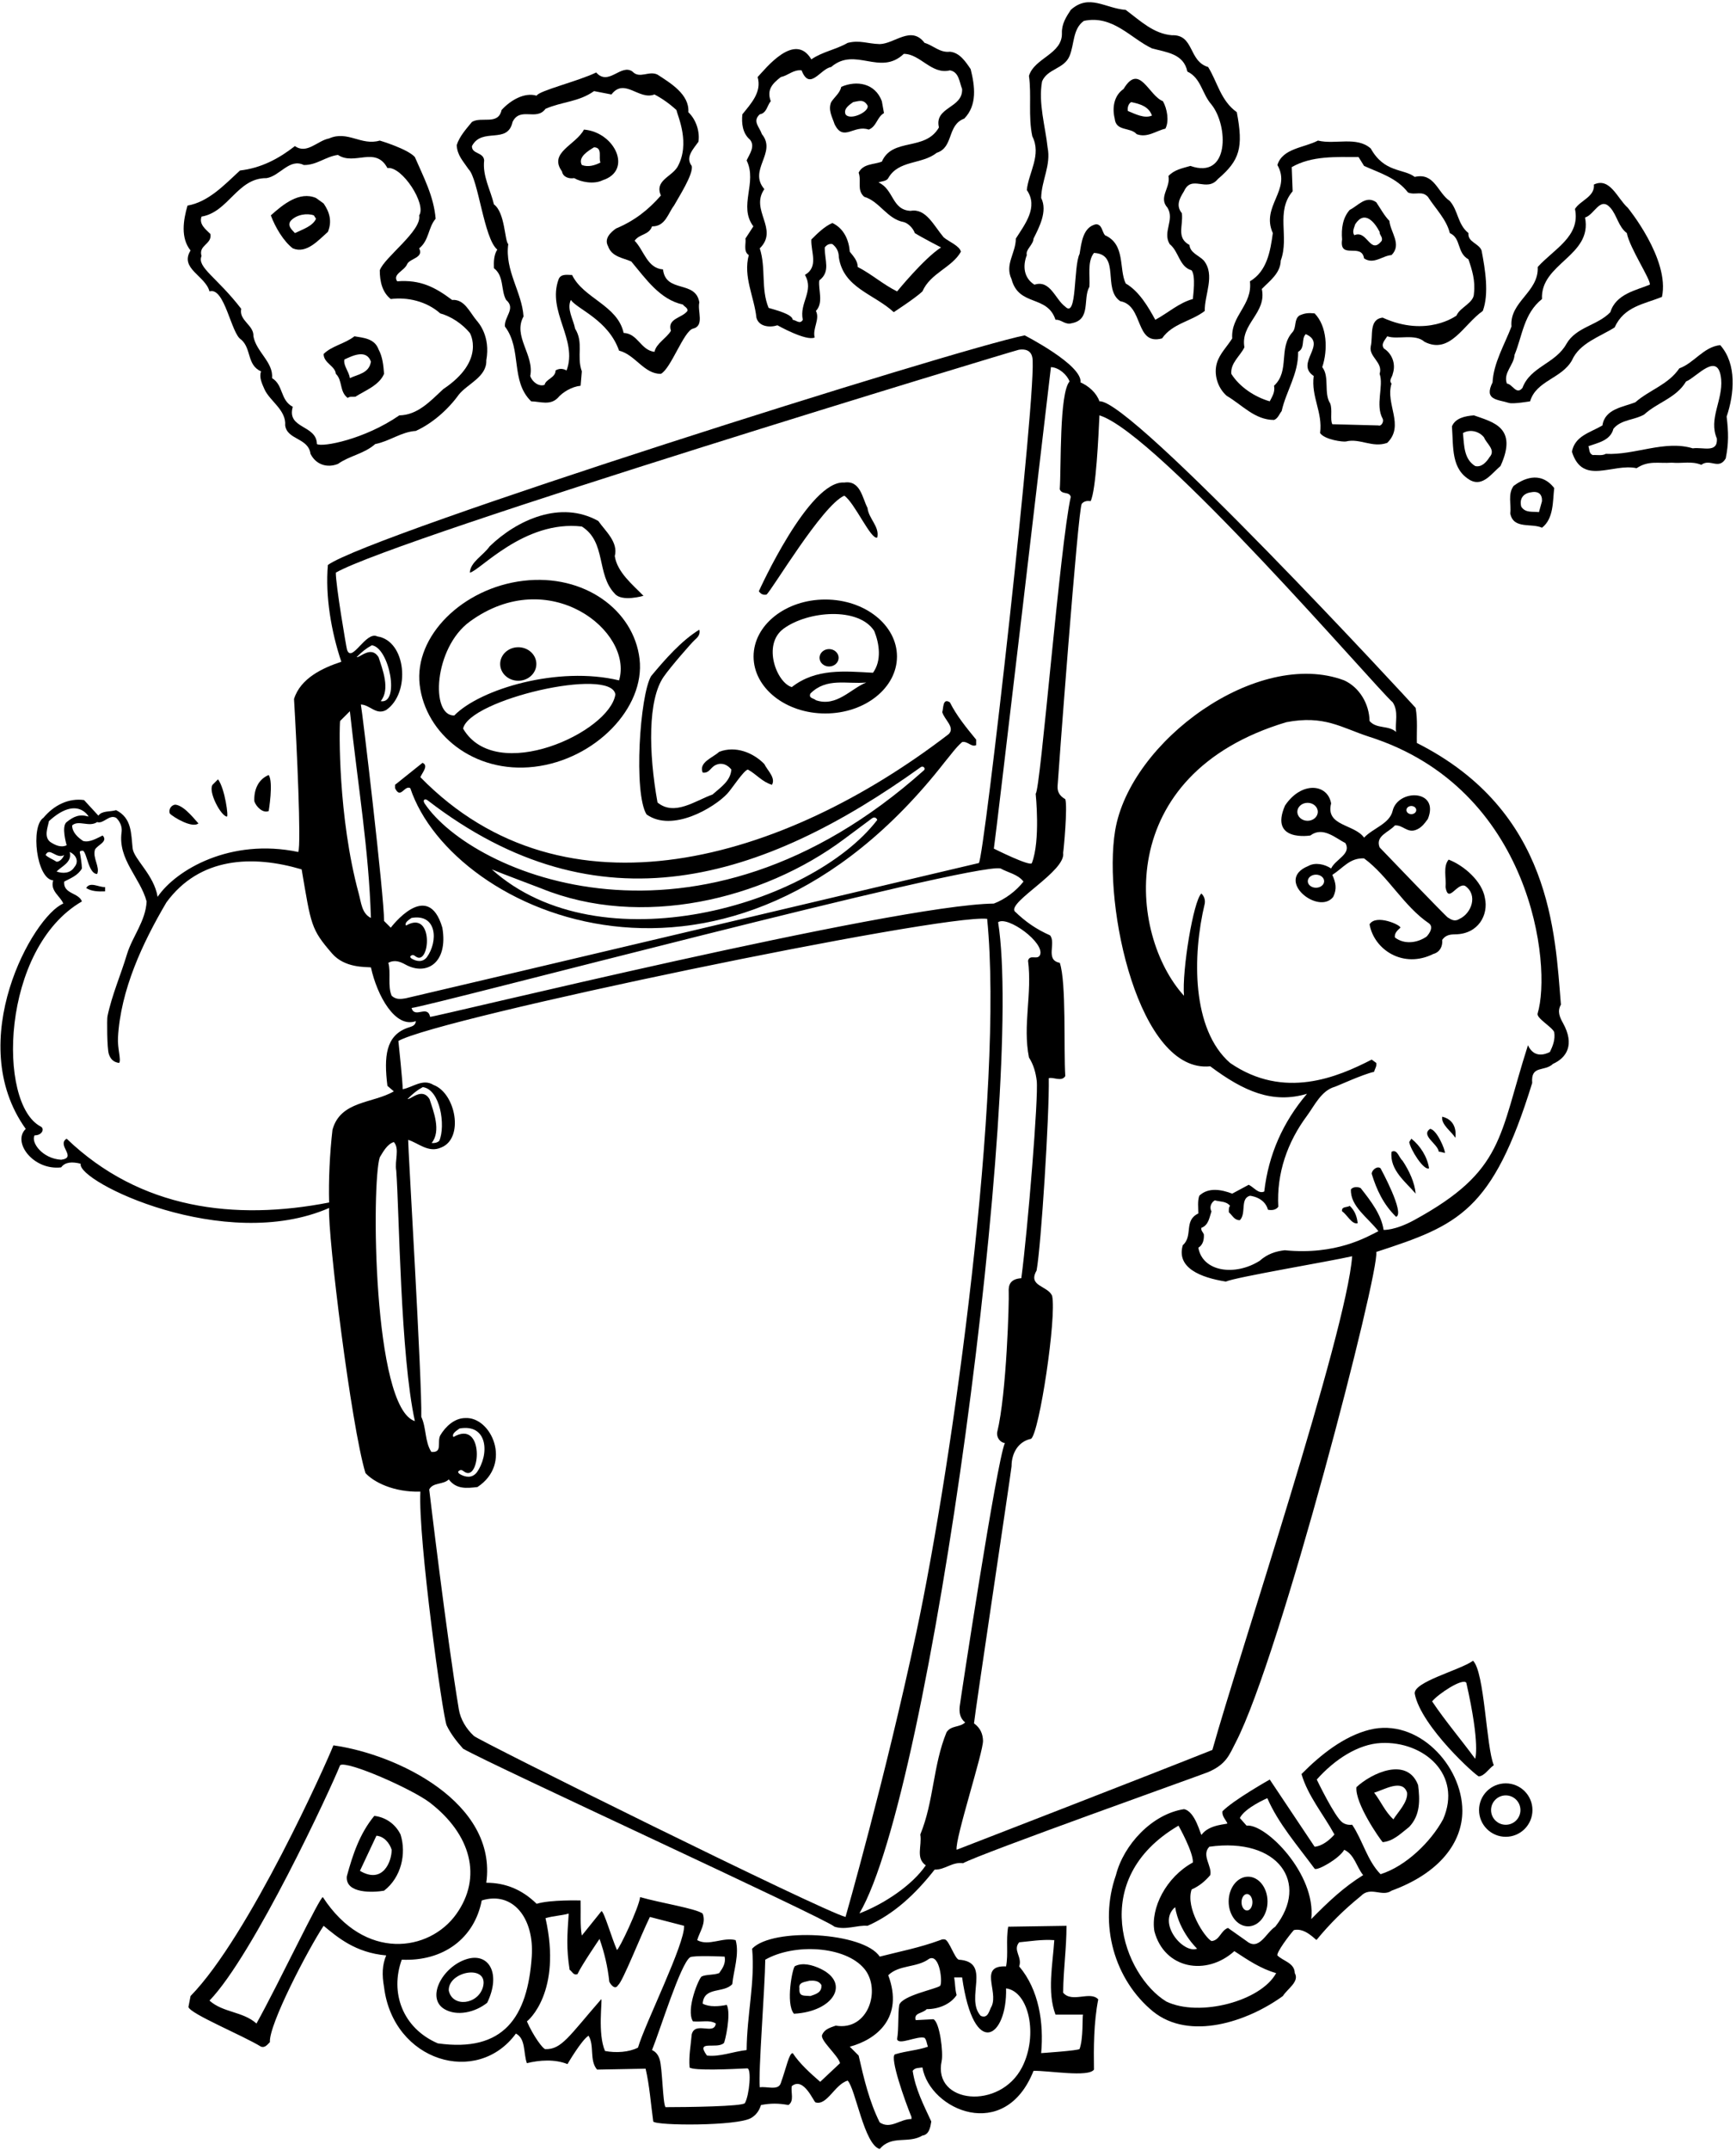 <?xml version="1.0" encoding="UTF-8"?>
<svg xmlns="http://www.w3.org/2000/svg" xmlns:xlink="http://www.w3.org/1999/xlink" width="458pt" height="567pt" viewBox="0 0 458 567" version="1.1">
<g id="surface1">
<path style=" stroke:none;fill-rule:nonzero;fill:rgb(0%,0%,0%);fill-opacity:1;" d="M 278.469 84.34 C 279.996 84.18 280.965 85.789 282.816 85.227 C 287.891 84.258 285.633 78.703 287.406 75.645 C 287.648 72.984 286.762 69.039 288.613 66.703 C 295.699 67.027 290.789 76.207 295.539 79.426 C 301.82 80.555 299.324 91.184 306.57 89.25 C 309.387 85.227 314.219 84.82 317.844 82.004 C 317.762 77.656 320.66 72.582 317.602 68.719 C 316.312 67.348 313.977 66.703 313.816 64.609 C 310.273 62.68 312.207 59.617 311.805 56.238 C 310.191 54.223 311.16 52.371 312.367 50.441 C 314.379 45.93 318.324 50.844 321.305 47.219 C 327.078 42.301 328.09 38.938 326.297 29.586 C 322.031 26.523 321.227 21.695 318.73 17.668 C 313.496 16.137 315.105 9.051 309.145 9.293 C 304.316 8.891 300.773 5.43 296.988 2.609 C 291.594 2.207 287.324 -1.738 282.492 2.609 C 281.285 4.461 280.078 6.312 280.16 8.73 C 280.32 14.285 272.91 15.254 271.465 20.004 C 272.188 25.156 271.223 30.633 272.348 35.945 C 274.844 40.859 271.383 45.449 270.898 50.117 C 274.039 54.629 270.336 59.219 268 62.922 C 268 66.785 265.02 69.684 266.871 73.629 C 268.805 80.957 276.293 77.656 278.469 84.34 Z M 272.672 62.922 C 274.121 60.023 276.453 55.672 274.684 52.211 C 274.766 47.539 277.34 43.598 276.375 38.844 C 275.812 33.449 273.879 27.172 274.926 21.453 C 276.375 18.07 280.723 18.23 282.172 14.77 C 283.461 11.711 282.977 7.602 285.957 5.508 C 293.605 3.898 298.277 10.098 303.914 12.758 C 307.695 13.805 312.285 14.125 313.254 18.875 C 316.879 20.566 317.117 24.754 319.613 27.57 C 324.094 33.141 324.422 47.426 314.059 43.758 C 311.883 44.402 309.871 44.723 308.262 46.414 C 308.906 49.473 305.523 52.051 308.02 54.789 C 309.953 58.008 306.648 61.148 308.582 64.371 C 311.078 66.383 311.078 70.328 314.379 71.297 C 315.508 72.824 314.781 77.816 314.703 78.863 C 311.078 79.828 308.102 82.566 304.797 84.34 C 303.027 81.117 300.609 76.852 296.988 74.758 C 295.137 70.891 296.988 64.449 291.512 62.035 C 290.707 61.066 290.789 59.219 289.176 59.137 C 285.715 59.859 285.312 63.969 284.828 66.945 C 283.137 70.328 284.23 84.109 281.047 80.879 C 278.387 78.945 277.098 73.711 272.91 75.078 C 270.094 73.309 269.773 70.168 270.898 67.27 C 270.496 65.82 272.59 64.609 272.672 62.922 "/>
<path style=" stroke:none;fill-rule:nonzero;fill:rgb(0%,0%,0%);fill-opacity:1;" d="M 196.98 42.309 C 199.879 48.184 194.727 54.305 198.754 59.699 L 196.66 62.922 C 196.902 64.047 196.016 66.301 197.547 67.27 C 196.016 72.984 198.992 78.301 199.559 83.773 C 200.203 86.191 203.102 86.434 205.113 85.789 C 205.113 85.789 212.684 90.055 214.938 89.008 C 214.293 86.676 216.387 84.18 215.258 82.004 C 217.352 79.828 215.824 76.367 216.145 73.953 C 219.203 71.617 217.516 68.637 217.594 65.254 C 218.078 64.609 218.723 64.211 219.605 64.371 C 220.734 65.254 221.301 66.383 221.301 67.832 C 222.508 75.965 230.559 77.496 235.793 82.324 C 235.793 82.324 241.508 78.621 243.359 76.852 C 245.453 72.02 251.172 70.57 253.508 66.383 C 253.184 64.852 250.348 63.738 248.98 62.609 C 246.324 59.469 244.297 54.871 240.23 55.609 C 235.238 55.367 235.871 49.957 231.766 48.105 C 232.652 47.781 233.941 47.781 234.344 46.977 C 237.078 42.145 243.199 43.434 247.145 40.293 C 251.656 38.844 249.805 32.969 254.395 31.277 C 257.855 27.734 257.211 22.742 256.086 18.23 C 254.715 16.219 253.184 13.883 250.609 13.641 C 247.949 13.965 246.18 11.949 243.926 11.309 C 240.383 6.637 236.035 11.547 232.09 11.629 C 228.867 11.547 226.855 10.504 223.633 11.309 C 220.574 13.078 216.949 13.641 214.051 15.656 C 209.676 8.234 201.934 18.16 199.879 20.324 C 201.008 24.27 198.188 27.25 195.855 30.148 C 195.613 32.402 195.855 35.141 197.867 36.832 C 199.316 38.602 197.707 40.695 196.98 42.309 Z M 200.445 30.148 C 202.297 29.828 202.375 27.812 203.344 26.688 C 202.215 23.629 203.824 22.016 206 20.324 C 207.934 19.922 209.301 18.312 211.477 18.555 C 213.648 24.109 216.387 18.152 219.285 17.668 C 225.648 12.191 232.168 20.164 238.449 14.203 C 242.797 14.203 245.777 19.762 250.609 18.555 C 253.023 18.957 253.105 21.695 253.828 23.465 C 254.07 28.617 246.422 28.137 247.711 33.609 C 244.086 39.973 235.469 36.188 232.652 42.629 C 230.559 43.434 227.738 43.113 226.531 45.527 C 227.34 47.863 225.969 50.035 227.98 51.891 C 232.09 53.098 234.02 57.766 238.449 58.57 C 239.656 58.895 240.945 60.262 241.348 61.473 C 243.281 62.68 248.273 65.254 248.273 65.254 C 243.766 68.152 236.68 76.852 236.68 76.852 C 233.055 75.078 229.914 72.262 226.289 70.41 C 226.289 68.797 225.164 67.59 224.195 66.383 C 223.957 63.324 222.668 60.262 219.605 58.812 C 217.516 59.699 215.582 61.633 214.051 63.16 C 213.891 66.465 216.066 70.328 212.359 72.504 C 214.855 76.77 210.832 79.828 211.797 84.34 C 211.074 85.629 210.027 84.422 209.141 84.34 C 209.059 82.809 204.309 81.684 202.777 81.199 C 200.688 76.125 202.137 70.73 200.445 65.496 C 205.598 60.426 197.785 55.434 201.652 49.875 C 197.305 44.805 205.035 40.293 201.008 35.383 C 200.363 33.449 198.43 32 200.445 30.148 "/>
<path style=" stroke:none;fill-rule:nonzero;fill:rgb(0%,0%,0%);fill-opacity:1;" d="M 131.195 65.82 C 130.312 67.188 130.23 68.961 130.312 70.73 C 133.047 72.824 132.082 76.527 133.531 79.105 C 136.188 81.359 132.969 83.535 133.211 86.109 C 137.801 92.148 134.578 100.441 140.133 105.84 C 142.629 105.918 145.125 106.965 147.141 104.953 C 148.426 103.422 150.844 101.973 153.18 101.73 L 153.5 97.945 C 152.051 93.84 154.062 90.461 151.73 86.676 C 151.246 84.18 149.473 81.52 150.602 79.105 C 152.371 81.602 160.48 84.359 163.324 92.473 C 167.59 93.52 169.926 98.672 174.355 98.59 C 177.012 97.223 180.395 87.316 182.809 86.676 C 185.949 85.949 183.938 82.004 184.5 79.75 C 183.535 73.789 175.645 77.414 174.918 71.055 C 170.73 70.73 169.926 66.062 167.43 63.484 C 168.719 61.633 171.215 62.035 172.02 59.699 C 175.562 59.781 176.289 56.156 177.816 54.223 C 178.863 52.293 183.051 45.852 182.488 43.758 C 180.715 41.422 182.973 39.246 184.258 37.395 C 184.66 34.898 183.777 31.68 181.602 29.586 C 181.926 24.914 176.934 21.938 173.469 19.68 C 171.215 18.555 168.719 20.891 166.867 18.875 C 163.809 16.703 160.586 22.82 157.285 19.117 C 152.695 21.371 142.066 23.949 141.582 25.238 C 138.363 24.27 134.66 26.445 132.324 29.02 C 131.438 33.129 127.008 30.633 124.512 32.16 C 123.062 33.934 121.211 35.945 120.488 38.281 C 120.648 41.02 122.18 42.469 123.629 44.645 C 126.203 47.137 127.652 62.922 131.195 65.82 Z M 135.223 32.16 C 137.234 28.055 141.504 32 143.918 28.699 C 148.348 26.766 152.613 26.93 156.723 24.027 L 161.312 24.914 C 164.773 20.406 168.559 26.523 172.664 24.914 C 174.676 25.961 176.609 27.328 178.461 29.02 C 178.785 30.633 182.23 37.859 178.703 44.078 C 177.012 46.734 172.664 47.621 174.355 51.566 C 171.055 55.352 167.352 58.25 162.52 60.262 C 161.148 61.23 159.297 62.922 160.426 64.934 C 161.391 67.754 164.371 67.992 166.547 68.961 C 170.328 73.469 174.113 79.023 180.152 80.312 C 180.555 80.879 181.52 81.199 181.359 82.004 C 179.91 83.938 175.965 83.938 177.012 87.238 C 175.805 89.25 173.148 90.539 172.664 92.793 C 168.961 92.312 168.316 87.961 164.531 87.801 C 162.922 80.473 153.902 78.703 150.922 72.504 C 150.039 72.582 148.023 72.02 147.383 73.629 C 144.242 82.164 152.535 89.574 149.473 97.703 C 148.508 97.141 147.461 97.141 146.574 97.703 C 146.574 99.637 144 99.961 143.676 101.488 C 142.148 102.055 140.375 100.684 139.891 99.156 C 141.02 93.598 135.223 88.688 138.121 83.453 C 137.719 77.094 133.129 71.297 134.094 64.371 C 133.129 63.645 133.289 56.074 130.312 53.902 C 129.426 50.117 127.25 46.414 127.734 42.309 C 127.574 40.055 124.434 40.695 124.512 38.523 C 127.172 33.449 133.934 38.199 135.223 32.16 "/>
<path style=" stroke:none;fill-rule:nonzero;fill:rgb(0%,0%,0%);fill-opacity:1;" d="M 299.887 35.383 C 302.703 36.43 304.961 34.496 307.453 33.934 C 308.504 32 307.938 28.699 306.812 26.688 C 303.027 25.238 300.609 16.461 296.426 23.465 C 293.93 25.156 293.363 28.379 294.09 31.277 C 294.41 34.738 298.195 33.449 299.887 35.383 Z M 298.438 26.93 C 300.852 27.41 303.105 28.137 303.914 30.473 C 301.98 31.355 299.484 30.066 297.551 29.262 C 297.391 28.379 297.715 27.328 298.438 26.93 "/>
<path style=" stroke:none;fill-rule:nonzero;fill:rgb(0%,0%,0%);fill-opacity:1;" d="M 229.188 34.176 C 231.281 33.371 231.363 30.871 233.215 29.828 L 232.652 26.688 C 230.879 21.938 226.051 21.129 221.941 22.902 C 221.621 24.512 220.172 25.559 219.285 26.93 C 218.398 29.02 219.605 30.953 220.172 32.727 C 222.508 37.559 225.242 32.805 229.188 34.176 Z M 225.082 26.93 C 226.531 26.688 227.82 26.043 228.867 27.812 C 229.512 29.426 224.277 31.922 223.07 30.148 C 222.508 28.699 223.957 27.734 225.082 26.93 "/>
<path style=" stroke:none;fill-rule:nonzero;fill:rgb(0%,0%,0%);fill-opacity:1;" d="M 151.488 46.977 C 153.258 48.023 156.723 48.668 158.977 47.539 C 166.992 44.977 162.23 34.859 154.062 34.176 C 151.891 38.281 144.645 40.215 148.266 45.207 C 148.508 46.656 150.039 47.219 151.488 46.977 Z M 156.723 38.844 C 159.055 38.926 157.848 41.504 158.41 42.871 C 156.965 43.598 155.191 44.16 153.5 43.516 C 152.371 41.422 155.273 39.73 156.723 38.844 "/>
<path style=" stroke:none;fill-rule:nonzero;fill:rgb(0%,0%,0%);fill-opacity:1;" d="M 55.266 76.852 C 59.289 75.562 60.98 88.109 63.641 89.574 C 66.379 91.988 65.09 96.258 68.875 97.945 C 68.309 99.477 69.113 101.168 69.758 102.617 C 71.129 105.758 75.555 108.094 75.234 112.199 C 75.797 116.062 81.355 115.422 81.918 119.688 C 83.367 122.586 86.348 123.473 89.164 122.344 C 92.223 120.172 96.09 119.688 98.988 117.109 C 102.773 116.387 105.832 113.891 109.695 113.648 C 113.965 111.715 118.152 108.094 121.051 104.066 C 123.305 101.246 128.461 99.395 128.297 95.047 C 129.48 88.609 126.172 85.027 125.762 84.543 C 123.863 82.281 122.527 78.84 119.277 79.105 C 114.77 75.723 110.906 73.711 104.785 74.191 C 103.496 72.262 106.719 71.453 107.441 69.605 C 108.168 68.152 111.871 67.992 110.582 65.496 C 113.238 63.402 112.918 60.023 114.93 57.688 C 114.449 51.727 111.711 46.656 109.453 41.422 C 107.523 39.246 100.195 37.074 100.195 37.074 C 95.285 38.523 91.742 34.336 86.828 36.512 C 83.77 37.074 80.953 40.777 77.812 38.523 C 73.465 41.906 68.875 44.32 63.316 44.965 C 59.051 48.91 54.945 53.258 49.469 54.223 C 48.34 58.09 47.617 62.762 50.273 66.062 C 47.293 70.812 54.219 72.742 55.266 76.852 Z M 55.508 61.715 C 54.219 60.426 52.449 59.137 53.172 57.121 C 60.34 55.914 62.594 46.898 70.324 46.977 C 73.867 46.414 76.363 41.664 80.145 43.516 C 83.527 43.598 85.945 41.262 89.164 40.859 C 93.512 43.758 99.07 38.441 102.211 44.32 C 106.074 43.758 112.598 53.902 110.582 56.801 C 111.387 60.828 101.324 67.914 100.195 71.297 C 100.195 74.191 100.84 77.094 103.094 78.863 C 107.441 78.301 112.516 79.426 116.141 82.648 C 119.039 83.453 121.938 85.387 123.949 87.801 C 123.949 87.801 128.297 95.047 116.945 102.617 C 113.48 105.84 110.18 109.461 105.348 109.543 C 96.23 115.859 85.059 117.996 83.609 117.109 C 83.527 111.957 75.555 113.164 77.246 107.285 C 73.867 105.516 74.832 101.57 71.773 99.719 C 72.176 95.531 67.586 92.793 66.859 88.688 C 67.023 85.707 62.996 84.578 63.641 81.441 C 57.23 73.109 51.883 70.488 53.172 67.512 C 52.285 64.609 55.988 64.449 55.508 61.715 "/>
<path style=" stroke:none;fill-rule:nonzero;fill:rgb(0%,0%,0%);fill-opacity:1;" d="M 325.09 89.25 C 323.723 91.426 321.789 93.277 321.062 95.691 C 320.18 98.59 321.145 102.215 323.641 104.391 C 327.746 106.805 331.047 110.75 336.121 110.75 C 337.168 110.348 337.488 109.219 338.133 108.414 C 339.344 103.02 342.562 98.672 342.48 92.793 C 344.414 91.746 343.207 89.41 344.496 88.121 C 350.371 90.699 341.516 95.773 346.59 99.156 C 345.863 104.711 349.004 108.656 348.277 114.211 C 349.488 115.984 354.41 116.602 355.121 116.422 C 358.746 115.508 362.09 118.203 365.992 116.789 C 370.664 112.199 365.43 106.562 367.121 101.168 C 366.316 100.281 367.363 99.395 367.441 98.59 C 368.328 96.016 367.281 93.277 365.109 91.906 C 364.223 90.699 365.43 89.652 365.992 88.688 C 368.73 89.652 373.32 87.883 375.816 90.137 C 382.582 93.598 386.125 85.547 391.195 82.004 C 392.887 77.496 391.84 71.055 390.875 66.062 C 390.148 64.129 387.172 63.887 387.414 61.473 C 384.516 59.137 384.754 55.594 382.5 53.016 C 379.199 50.762 378.477 45.449 373.242 46.656 C 370.262 44.402 365.23 45.609 361.645 39.168 C 357.941 35.867 352.227 38.199 347.715 37.074 C 344.012 39.008 338.375 39.086 337.008 43.516 C 340.789 50.117 332.578 54.387 335.801 61.473 C 335.156 66.223 334.27 71.535 329.762 74.191 C 330.484 80.473 324.688 83.211 325.09 89.25 Z M 332.898 76.207 C 334.914 74.113 337.812 72.102 337.891 68.719 C 340.227 62.438 336.441 55.836 341.031 50.441 L 340.789 44.078 C 346.105 41.02 352.547 41.422 358.426 41.422 L 359.875 43.758 C 363.98 45.609 368.488 46.898 371.469 50.762 C 373.402 51.566 375.094 50.199 376.703 51.891 C 378.715 55.027 381.613 57.848 382.5 61.473 C 385.562 62.84 384.273 66.625 387.414 68.395 C 388.379 71.215 389.266 74.031 388.863 77.414 C 388.863 79.91 385.156 81.035 384.273 83.211 C 384.273 83.211 376.48 89.109 364.785 83.773 C 361.082 84.18 362.289 88.605 361.645 91.344 C 361.082 94.16 364.945 95.531 363.98 98.59 C 365.109 101.812 362.773 106.805 364.785 110.43 C 365.188 111.312 364.305 112.52 363.66 112.199 L 351.5 111.879 C 350.855 110.59 351.582 108.094 350.938 106.402 C 349.164 103.664 350.855 99.395 348.844 96.82 C 350.371 92.23 350.133 86.031 346.828 82.648 C 345.141 82.488 344.254 82.566 342.805 83.211 C 341.355 84.258 342.078 86.27 341.031 87.559 C 337.168 91.746 340.391 97.785 336.121 101.73 C 336.441 103.422 335.637 104.551 334.992 105.84 C 331.047 104.711 327.023 102.055 324.848 98.59 C 324.605 95.691 327.184 93.922 328.309 91.586 C 327.184 85.387 334.27 82.566 332.898 76.207 "/>
<path style=" stroke:none;fill-rule:nonzero;fill:rgb(0%,0%,0%);fill-opacity:1;" d="M 398.09 106.262 C 399.188 106.609 403.68 105.84 403.68 105.84 C 405.289 100.363 411.973 99.879 414.711 95.047 C 416.723 90.461 422.035 88.848 425.98 86.352 C 428.477 80.797 433.711 80.23 438.465 78.301 C 440.605 68.398 429.445 54.789 429.445 54.789 C 426.707 52.371 424.773 46.656 420.508 48.668 C 420.828 51.891 416.883 52.855 415.516 55.109 C 417.043 62.355 409.879 65.738 405.691 70.41 C 406.012 77.094 398.203 79.508 398.766 86.109 C 396.914 90.941 394.016 95.773 393.773 100.848 C 391.418 105.559 395.094 105.316 398.09 106.262 Z M 399.57 93.598 C 401.664 88.527 401.988 82.73 406.816 78.863 C 406.336 69.441 420.184 67.512 418.172 57.363 C 420.668 56.641 422.117 51.727 424.855 54.789 C 426.625 56.801 426.949 59.781 429.203 61.473 C 429.926 65.418 435.727 74.031 435.242 75.078 C 431.777 76.527 426.305 77.496 424.855 82.324 C 421.473 85.867 415.836 86.191 413.258 90.699 C 410.359 95.934 403.758 96.66 401.664 102.297 C 400.055 104.309 399.008 101.246 397.559 101.168 C 396.512 98.27 399.41 96.336 399.57 93.598 "/>
<path style=" stroke:none;fill-rule:nonzero;fill:rgb(0%,0%,0%);fill-opacity:1;" d="M 77.246 65.496 C 80.871 67.027 84.012 63.324 86.508 61.148 C 87.637 58.41 86.988 55.996 85.379 53.66 L 83.367 52.211 C 79.02 50.359 74.672 53.902 71.449 56.801 C 72.656 60.023 74.832 63.645 77.246 65.496 Z M 76.684 58.25 C 78.215 56.559 81.031 56.156 82.805 56.801 L 83.367 57.688 C 82.562 59.617 79.824 60.504 77.812 61.473 C 77.008 60.586 75.719 59.539 76.684 58.25 "/>
<path style=" stroke:none;fill-rule:nonzero;fill:rgb(0%,0%,0%);fill-opacity:1;" d="M 359.875 68.152 C 362.449 69.844 364.703 67.43 367.121 67.27 C 369.938 64.449 366.801 61.23 366.559 58.25 C 365.27 56.961 364.223 55.027 363.094 53.34 C 360.355 51.406 358.266 54.305 356.09 55.352 C 354.238 57.445 353.836 60.262 354.078 63.16 C 353.273 68.637 359.23 63.887 359.875 68.152 Z M 357.539 59.137 C 360.035 55.27 362.691 58.652 363.98 61.148 C 363.898 62.035 364.867 62.438 364.547 63.484 C 361.484 67.43 360.762 60.504 357.297 62.035 C 356.652 61.066 357.297 60.023 357.539 59.137 "/>
<path style=" stroke:none;fill-rule:nonzero;fill:rgb(0%,0%,0%);fill-opacity:1;" d="M 411.809 264.945 C 410.242 246.145 409.406 213.883 373.805 195.941 C 373.723 192.879 374.047 189.98 373.48 186.68 C 372.598 185.633 298.168 104.938 290.062 105.84 C 289.258 103.582 287.246 101.812 285.07 100.848 C 285.633 96.258 270.336 88.445 270.336 88.445 C 251.895 92.148 97.699 140.863 86.508 148.996 C 85.781 157.211 87.395 166.633 90.051 174.523 C 85.137 176.133 79.262 178.871 77.57 184.344 C 78.293 196.422 79.504 222.672 78.695 224.688 C 60.809 220.938 46.426 229.391 41.578 236.523 C 40.656 230.715 35.293 226.586 34.984 223.688 C 34.566 219.781 34.789 215.734 30.625 213.656 C 29.098 214.137 26.922 213.734 25.957 215.105 L 22.172 210.996 C 18.145 210.434 14.281 212.285 11.461 215.668 C 8 217.922 9.609 231.852 14.039 232.176 C 13.152 234.992 15.973 236.363 16.695 238.293 C 8.73 241.609 -9.77 274.609 6.793 297.719 C 3.141 301.172 8.773 308.73 16.133 307.863 C 17.148 306.461 18.996 306.312 21.285 306.906 C 20.23 311.609 59.23 330.609 86.828 318.574 C 86.426 325.738 92.629 375.902 96.41 388.465 C 98.504 390.801 103.793 393.586 110.906 393.379 C 110.262 405.535 116.809 452.902 117.852 455.055 C 118.918 457.262 120.465 459.258 122.18 461.176 C 129.906 465.605 217.352 505.703 220.172 508.117 C 223.152 509.086 226.211 507.637 228.867 507.879 C 235.871 504.816 241.59 499.422 246.582 493.062 C 249.32 493.141 251.172 490.969 254.07 491.371 C 258.742 488.793 317.121 468.035 318.727 467.348 C 323.547 465.281 324.301 462.836 326.059 459.426 C 337.781 436.73 364.02 335.324 363.094 330.168 C 384.699 323.133 393.777 319.52 404.23 285.609 C 403.828 280.777 407.461 282.742 409.719 280.566 C 413.324 278.945 415.512 275.516 412.359 269.809 C 411.504 268.262 410.781 266.723 411.809 264.945 Z M 282.172 100.605 C 279.434 103.746 279.996 123.23 279.594 129.027 C 280.16 130.559 282.094 129.512 282.492 131.039 C 279.676 143.441 274.477 208.719 273.234 209.309 C 273.234 209.309 274.547 221.676 272.23 227.609 C 271.828 228.633 262.203 223.801 262.203 223.801 C 262.523 222.352 277.262 96.82 277.262 96.82 C 279.355 96.898 281.527 98.832 282.172 100.605 Z M 270.016 232.496 C 268.16 234.91 265.184 237.168 262.203 238.293 C 235.711 238.617 114.527 268.328 113.48 268.168 C 112.758 264.867 109.453 268.73 108.57 265.832 C 113.48 265.348 256.598 227.359 263.977 229.035 C 265.988 230.16 268.562 230.562 270.016 232.496 Z M 88.602 151.012 C 105.012 141.656 267.664 92.422 268.797 92.238 C 270.355 91.984 271.977 92.328 272.348 94.242 C 273.879 100.605 259.543 227.285 258.23 227.609 C 260.363 227.078 107.855 263.145 106.969 263.289 C 105.695 263.496 104.473 263.656 103.336 262.609 C 102.211 260.113 103.176 256.332 102.449 253.914 C 104.141 253.035 105.574 253.609 106.992 254.387 C 112.484 257.414 118.289 253.992 116.703 244.656 C 112.887 231.574 103.094 244.656 103.094 244.656 L 101.324 242.883 C 101.383 236.543 95.527 187.082 95.203 185.797 C 97.617 185.875 99.23 188.691 101.887 187.242 C 108.402 182.766 107.184 168.984 99.551 167.84 C 96.523 166.289 92.816 175.031 91.559 171.363 C 91.379 170.84 88.52 153.988 88.602 151.012 Z M 107.121 244.094 C 106.637 243.285 107.926 242.562 108.57 242.078 C 115.27 240.895 115.668 248.227 112.598 252.465 C 111.469 253.836 109.938 253.594 108.57 252.789 C 108.41 252.629 108.168 252.465 108.246 252.223 C 108.855 251.57 109.246 251.945 109.703 252.27 C 113.465 254.906 114.57 239.746 107.121 244.094 Z M 99.875 173.312 C 97.922 170.172 94.961 173.477 94.078 173.312 C 95.527 171.863 96.492 171.059 98.102 170.176 C 102.727 170.781 105.594 185.766 100.438 184.91 C 103.016 181.77 100.922 176.535 99.875 173.312 Z M 89.727 190.145 L 92.305 187.566 C 94.48 207.609 97.297 224.043 97.859 242.078 C 95.445 240.949 95.285 237.973 94.641 235.637 C 89.152 215.465 89.484 192.156 89.727 190.145 Z M 12.91 216.555 C 20.355 209.73 23.379 215.348 23.379 215.348 C 20.883 214.621 19.434 215.348 17.582 216.797 C 16.133 217.922 17.5 222.594 17.582 222.914 C 16.051 223.641 14.441 222.836 13.234 222.027 C 11.543 220.66 12.59 218.246 12.91 216.555 Z M 12.027 225.492 C 13.074 223.238 14.844 226.699 16.938 225.492 C 16.613 226.215 15.891 227.262 14.926 227.262 C 13.957 226.617 12.91 226.297 12.027 225.492 Z M 14.926 229.84 C 16.215 228.473 19.109 227.426 18.387 224.688 C 20.156 225.492 20.883 227.262 19.594 228.711 C 18.547 230.402 16.453 230.402 14.926 229.84 Z M 87.715 297.961 C 86.988 304.242 86.668 311.246 86.828 317.125 C 61.918 321.98 36.98 318.918 17.582 300.297 C 14.844 301.984 20.48 305.285 16.133 305.852 C 11.184 305.559 8.086 301.281 9.125 299.41 C 11.086 299.457 11.863 297.676 10.734 297.09 C -0.77 291.109 0.23 250.109 21.609 237.73 C 20.801 235.395 16.613 235.797 16.938 232.496 C 18.629 231.609 20.562 230.887 21.609 229.035 C 21.609 227.988 21.207 225.41 21.043 224.688 C 21.207 224.285 21.609 224.363 21.93 224.363 C 22.977 225.09 23.379 230.484 25.633 230.484 C 26.438 228.633 24.344 226.215 25.07 224.043 C 25.715 222.836 28.613 221.949 27.082 220.34 C 25.555 221.062 23.621 222.27 21.93 221.785 C 20.48 220.82 19.031 219.453 19.031 217.68 C 20.723 216.152 23.539 218.246 25.633 216.797 C 27.324 217.359 28.773 214.703 30.625 215.668 C 30.625 215.668 32.402 217.141 32.074 219.5 C 31.078 226.68 37.004 231.484 38.68 237.73 C 38.438 242.883 34.973 246.91 33.523 251.578 C 31.875 257.102 29.527 262.363 28.348 268.055 C 28.203 268.758 28.219 276.516 28.723 278.004 C 29.113 279.16 29.809 280.113 31.43 280.324 C 32.027 279.562 30.969 276.492 31.125 273.645 C 31.812 261.129 37.562 248.73 43.91 237.973 C 52.66 226.023 66.598 225.43 79.582 229.277 C 82.094 244.016 82.008 244.98 87.605 251.453 C 90.98 255.359 96.574 254.961 97.859 255.121 C 99.504 262.637 104.297 271.258 109.695 269.297 C 109.641 270.57 108.496 270.719 107.531 271.062 C 101.773 273.109 101.254 278.609 102.211 286.363 L 103.898 287.812 C 98.426 291.035 89.809 290.23 87.715 297.961 Z M 100.195 305.207 C 101.082 303.758 102.129 301.746 103.898 301.18 C 105.512 302.953 104.062 306.094 104.543 308.75 C 105.348 319.699 105.621 357.289 109.453 374.777 C 98.32 371.297 97.996 311.848 100.195 305.207 Z M 113.312 289.836 C 111.363 286.691 108.402 289.996 107.516 289.836 C 108.965 288.387 109.934 287.578 111.543 286.695 C 116.164 287.305 117.613 296.91 115.891 300.867 C 115.328 301.43 114.359 301.512 113.879 301.43 C 116.453 298.289 114.359 293.055 113.312 289.836 Z M 125.027 457.809 C 122.98 455.926 121.477 453.383 121.051 450.789 C 117.82 431.406 113.238 392.812 113.238 392.812 C 114.207 390.879 116.945 391.605 118.395 390.156 C 120.406 392.812 123.145 392.492 125.961 392.168 C 135.289 386.02 129.574 373.559 122.742 373.973 C 119.922 373.973 117.508 376.227 116.141 378.562 C 115.254 380.332 116.863 383.148 113.805 382.91 C 112.031 380.172 112.516 376.547 111.145 373.648 C 111.387 364.633 107.605 302.066 107.684 300.617 C 110.262 301.344 112.996 304.16 116.379 302.629 C 122.508 300.227 120.215 288.285 114.367 286.121 C 111.551 284.352 108.891 286.77 106.234 287.25 C 106.316 285.961 105.105 274.527 105.105 274.527 C 115.402 268.523 248.301 240.973 260.434 242.32 C 264.902 287.301 251.41 385.215 241.73 430.609 C 233.531 469.062 223.07 505.543 223.07 505.543 C 216.629 503.852 126.473 459.141 125.027 457.809 Z M 119.621 378.977 C 119.078 378.074 120.523 377.262 121.242 376.723 C 128.746 375.398 129.191 383.605 125.754 388.355 C 124.492 389.891 122.777 389.617 121.242 388.715 C 121.062 388.535 120.793 388.355 120.883 388.086 C 121.562 387.352 122.004 387.773 122.516 388.133 C 126.723 391.09 127.965 374.109 119.621 378.977 Z M 249.723 456.828 C 246.098 465.684 246.422 474.945 242.797 483.801 C 243.281 486.859 241.508 490 244.246 491.934 C 240.621 497.246 233.09 502.195 226.73 504.609 C 245.738 472.531 270.211 286.457 263.328 243.207 C 265.828 241.434 275.812 248.68 274.363 251.902 C 273.637 253.27 271.703 251.578 271.223 253.352 C 272.348 262.129 269.773 270.34 271.465 278.879 C 272.684 280.793 273.246 282.859 273.512 285.016 C 274.02 289.105 271.141 324.371 269.449 337.094 C 266.566 337.289 266.004 338.82 266.125 340.762 C 266.254 342.832 265.586 367.449 263.09 377.676 C 262.848 379.125 263.895 380.414 265.102 380.574 C 262.93 385.566 253.387 448.332 253.203 449.953 C 253.023 451.574 253.227 453.121 254.633 454.25 C 253.184 455.617 250.93 454.977 249.723 456.828 Z M 319.855 461.496 C 304.152 467.777 252.379 487.828 252.379 487.828 C 251.895 485.09 259.434 462.02 259.344 459.062 C 259.289 457.324 258.695 455.742 256.969 454.492 C 257.215 451.664 266.48 390.102 266.871 386.691 C 266.871 383.312 268.562 380.172 272.027 379.445 C 274.199 377.836 278.789 347.398 277.582 341.762 C 276.453 339.023 271.059 339.266 273.477 335.078 C 274.684 328.477 276.859 294.016 276.695 284.352 C 277.824 283.949 280.078 285.398 281.047 283.789 C 280.59 276.871 281.367 259.066 279.594 253.914 C 275.648 253.191 278.711 248.68 277.02 246.668 C 273.395 245.059 270.578 243.125 267.68 240.309 C 266.066 237.73 281.285 229.68 280.48 224.93 C 280.641 224.043 281.688 212.688 281.047 210.758 C 279.383 209.828 278.953 208.637 279.016 207.336 C 279.113 205.355 284.41 134.008 285.402 132.852 C 285.887 132.285 286.617 131.984 287.727 132.168 C 289.176 129.352 289.82 114.613 290.062 109.543 C 305.398 114.203 363.059 181.465 367.441 185.23 C 369.055 187.727 368.008 190.465 368.328 193.039 C 366.316 191.191 363.176 192.316 361.324 190.145 C 361.242 185.633 358.664 181.285 354.641 179.434 C 331.801 170.867 298.129 195.457 294.207 219.023 C 290.875 239.059 300.52 283.156 319.293 281.211 C 328.172 287.852 335.758 291.145 344.816 288.461 C 338.457 295.945 334.672 304.48 333.543 314.227 C 332.016 314.949 330.809 313.098 329.438 312.453 L 325.09 314.789 C 322.352 313.742 318.809 313.016 316.395 315.352 C 315.91 316.801 316.152 318.492 316.152 320.023 C 312.207 321.875 314.863 325.898 312.047 328.398 C 310.324 334.32 316.656 336.914 323.398 337.98 C 326.219 336.77 350.777 332.664 356.734 331.297 C 355.203 351.586 326.859 436.453 319.855 461.496 Z M 408.91 277.426 C 407.543 278.152 404.676 279.059 403.113 275.656 C 395.371 299.797 396.914 308.734 373.16 321.734 C 367.973 324.574 365.023 324.352 365.023 324.352 C 364.461 320.406 361.727 316.801 358.988 313.34 C 358.266 312.938 356.977 312.938 356.41 313.66 C 356.172 318.09 360.922 321.148 363.66 324.691 C 360.598 326.223 352.52 331.062 338.949 329.719 C 336.609 329.98 334.371 330.684 332.336 332.504 C 325.812 336.617 317.262 335.418 316.152 329.039 C 317.52 328.234 317.684 326.625 317.602 325.496 C 317.359 324.934 316.797 324.531 316.957 323.809 C 318.891 323.082 319.051 321.07 319.613 319.461 C 318.969 318.332 319.613 317.043 320.5 316.559 C 321.867 316.965 323.48 316.723 324.527 318.008 C 324.121 318.41 324.203 319.137 324.203 319.699 C 325.25 320.668 325.652 321.793 327.102 321.793 C 328.875 320.023 327.102 316.078 329.762 315.352 C 329.762 315.352 333.609 315.656 334.52 319.035 C 335.57 319.234 336.629 319.109 337.246 318.25 C 336.766 309.395 339.664 301.18 344.816 294.258 C 346.848 291.484 348.59 287.633 352.148 286.613 C 352.828 286.418 359.551 283.305 362.531 282.66 C 362.691 281.855 363.258 281.293 363.094 280.324 L 361.887 279.441 C 352.922 284.047 338.777 290.121 324.527 280.324 C 314.367 271.465 314.547 252.035 317.844 238.293 C 318.004 237.246 317.684 236.363 316.957 235.637 C 314.863 237.488 311.805 255.93 312.367 262.609 C 297.699 246.477 293.516 204.215 339.344 190.465 C 349.336 188.531 353.871 191.891 361.082 194.25 C 404.27 207.926 409.461 254.754 405.66 267.281 C 405.289 268.508 409.477 270.824 410.039 272.191 C 410.359 274.207 409.637 275.898 408.91 277.426 "/>
<path style=" stroke:none;fill-rule:nonzero;fill:rgb(0%,0%,0%);fill-opacity:1;" d="M 88.602 98.59 C 90.453 100.363 89.484 103.262 91.742 104.953 C 92.223 104.469 93.109 104.711 93.754 104.629 C 96.25 103.02 100.035 101.652 101.324 98.59 C 101.16 96.336 100.922 94.082 99.875 92.148 C 98.828 89.25 95.848 89.09 93.512 88.688 C 90.938 90.699 87.555 91.184 85.379 93.355 C 85.379 95.773 88.441 96.496 88.602 98.59 Z M 90.855 94.809 C 92.949 93.84 96.652 91.988 97.859 95.371 C 97.379 98.43 94.559 98.672 92.305 99.719 C 92.062 97.945 90.531 96.418 90.855 94.809 "/>
<path style=" stroke:none;fill-rule:nonzero;fill:rgb(0%,0%,0%);fill-opacity:1;" d="M 453.844 91.023 C 449.492 91.426 446.918 95.773 443.051 97.141 C 440.074 101.488 435.242 102.777 431.457 106.078 C 428.316 107.367 423.406 107.77 422.762 112.199 C 419.461 114.133 415.516 114.938 414.711 119.125 C 417.527 128.141 425.34 122.102 431.777 123.473 C 434.922 121.379 437.496 122.266 441.039 122.023 C 444.02 122.266 446.273 121.539 448.852 122.586 C 451.184 120.816 453.438 124.035 455.289 120.895 C 456.098 116.867 456.016 113.969 455.531 109.863 C 457.547 103.906 458.27 96.016 453.844 91.023 Z M 452.957 115.66 C 453.199 119.605 449.254 117.836 446.594 118.238 C 439.188 115.984 431.297 120.09 423.648 119.688 C 422.68 120.25 421.312 119.93 420.184 120.008 C 419.137 119.527 419.379 118.48 419.059 117.676 C 421.473 116.789 424.855 116.227 425.66 113.086 C 427.672 110.59 431.215 110.828 433.793 109.301 C 437.336 106.078 442.246 104.953 444.824 100.605 C 447.562 99.559 453.359 92.312 454.086 100.039 C 454.566 105.598 450.703 110.43 452.957 115.66 "/>
<path style=" stroke:none;fill-rule:nonzero;fill:rgb(0%,0%,0%);fill-opacity:1;" d="M 383.062 112.441 C 383.469 118.156 382.824 123.793 387.977 126.691 C 391.277 128.383 393.613 124.762 395.867 122.906 C 400.562 112.66 393.781 111.312 388.863 109.543 C 386.527 109.703 383.949 110.266 383.062 112.441 Z M 391.52 115.34 C 392.164 117.031 394.738 118.641 392.969 120.574 C 392.164 121.859 390.875 123.312 389.184 122.906 C 386.203 121.055 386.285 117.512 385.965 114.211 C 387.734 113.164 390.148 113.648 391.52 115.34 "/>
<path style=" stroke:none;fill-rule:nonzero;fill:rgb(0%,0%,0%);fill-opacity:1;" d="M 406.816 139.172 C 409.957 136.758 409.637 132.086 410.039 128.707 C 406.23 123.859 401.504 126.531 399.328 128.141 C 397.719 130.398 398.766 132.973 398.445 135.391 C 399.25 139.656 404 137.887 406.816 139.172 Z M 403.918 129.832 C 405.934 129.43 406.898 130.398 406.816 132.168 L 406.012 135.066 C 404.484 134.824 402.469 135.391 401.344 133.617 C 400.777 131.441 401.988 130.074 403.918 129.832 "/>
<path style=" stroke:none;fill-rule:nonzero;fill:rgb(0%,0%,0%);fill-opacity:1;" d="M 202.215 156.809 C 203.586 155.762 216.871 133.297 222.746 130.719 C 225.484 132.57 229.836 142.555 231.445 141.75 C 232.09 138.852 229.188 136.84 228.867 133.941 C 227.5 131.363 227.016 126.613 222.746 127.258 C 213.449 126.543 200.203 155.922 200.203 155.922 C 200.688 156.645 201.328 156.969 202.215 156.809 "/>
<path style=" stroke:none;fill-rule:nonzero;fill:rgb(0%,0%,0%);fill-opacity:1;" d="M 153.5 138.852 C 160.023 142.957 157.285 151.492 162.195 156.566 C 164.047 158.82 169.766 157.129 169.766 157.129 C 166.945 154.23 162.84 150.93 162.195 146.66 C 163.164 142.957 159.699 140.059 157.848 137.402 C 147.945 131.848 136.43 137.078 129.184 144.086 C 127.492 146.5 124.109 148.191 123.949 151.012 C 126.445 150.688 138.258 137.078 153.5 138.852 "/>
<path style=" stroke:none;fill-rule:nonzero;fill:rgb(0%,0%,0%);fill-opacity:1;" d="M 170.57 214.781 C 177.371 219.641 188.449 212.977 191.867 209.32 C 193.117 207.98 196.176 203.188 197.305 202.945 C 199.641 204.234 201.008 206.164 203.664 206.973 C 204.711 205.121 202.457 203.188 201.652 201.496 C 198.754 198.516 194.082 196.586 189.734 198.273 C 188.125 199.805 184.258 201.012 185.387 203.75 C 187.156 203.992 187.398 202.383 188.848 201.738 C 190.461 201.012 191.91 201.656 192.953 202.945 C 192.715 206.004 190.137 207.617 187.965 209.547 C 183.535 211.078 177.98 215.348 173.469 211.641 C 171.074 198.352 170.922 184.52 175.078 178.504 C 176.977 175.762 182.539 169.434 183.211 168.848 C 184.086 168.086 184.82 167.297 184.5 166.066 C 179.75 168.965 175.402 173.957 171.777 178.309 C 168.801 183.379 167.109 209.145 170.57 214.781 "/>
<path style=" stroke:none;fill-rule:nonzero;fill:rgb(0%,0%,0%);fill-opacity:1;" d="M 250.285 193.605 C 206.602 227.164 149.039 244.004 110.906 204.961 C 111.387 203.75 113.16 201.898 111.469 201.176 L 104.223 206.973 L 104.223 207.855 C 105.672 210.918 106.719 206.973 108.246 207.855 C 119.363 241.199 192.438 273.816 249.293 200.91 C 250.797 199.121 252.121 197.195 253.828 195.699 C 255.277 195.379 256.324 197.148 257.531 196.504 L 257.531 195.055 C 254.957 191.914 252.379 188.773 250.609 185.23 C 248.676 183.941 248.918 186.844 248.594 187.809 C 249.16 189.82 252.059 191.836 250.285 193.605 Z M 129.746 229.277 C 132.797 230.543 142.059 234 142.848 234.32 C 169.055 244.965 201.215 237.32 222.684 221.301 C 224.156 220.203 227.785 217.504 229.984 215.867 C 231.039 215.082 231.445 216.23 231.445 216.23 C 214.105 238.824 158.355 254.949 129.746 229.277 Z M 243.77 203.129 C 183.965 256.551 124.422 230.414 112.035 211.906 C 111.441 211.02 112.051 210.477 112.785 211.039 C 157.969 245.891 201.141 232.277 242.938 202.301 C 243.551 201.859 244.289 202.668 243.77 203.129 "/>
<path style=" stroke:none;fill-rule:nonzero;fill:rgb(0%,0%,0%);fill-opacity:1;" d="M 67.102 211.32 C 67.586 212.77 69.355 214.539 70.887 213.895 C 70.887 213.895 72.176 206.246 70.887 204.395 C 68.066 205.523 66.941 208.422 67.102 211.32 "/>
<path style=" stroke:none;fill-rule:nonzero;fill:rgb(0%,0%,0%);fill-opacity:1;" d="M 59.855 215.348 C 60.34 215.586 59.371 208.02 57.52 205.523 L 56.07 206.973 C 54.863 208.824 58.324 215.266 59.855 215.348 "/>
<path style=" stroke:none;fill-rule:nonzero;fill:rgb(0%,0%,0%);fill-opacity:1;" d="M 382.18 226.699 C 380.648 228.551 381.613 231.531 381.371 233.945 C 382.098 238.453 384.352 232.738 386.527 233.625 C 390.004 236.031 388.199 240.879 385.078 242.32 C 383.836 243.133 382.906 242.559 381.973 241.973 C 381.328 241.566 363.98 223.48 363.98 223.48 C 362.773 220.418 366.395 219.531 368.008 217.68 C 370.102 217.52 371.227 219.695 373.48 218.891 C 375.012 218.324 375.738 217.277 376.703 215.988 C 379.898 208.105 368.781 208.004 367.406 213.848 C 366.605 217.258 362.242 218.395 359.875 220.902 C 357.297 217.277 349.648 217.922 351.18 211.883 C 350.277 206.641 343.324 205.988 339.02 212.445 C 334.789 222.152 345.703 220.34 345.703 220.34 C 349.004 217.844 352.387 221.062 354.965 222.352 C 356.574 225.25 352.387 226.539 351.18 229.035 C 349.488 227.906 346.992 227.344 345.141 228.391 C 336.117 232.066 347.879 241.5 351.742 236.523 C 352.789 234.348 352.387 232.738 351.5 230.727 C 354.398 228.871 356.09 226.215 359.875 226.379 C 366.234 231.047 370.344 239.02 377.023 243.527 C 378.234 244.492 377.188 246.105 376.383 246.988 C 373.965 248.68 370.504 249.164 368.008 247.23 C 367.848 246.105 368.652 245.379 369.457 244.656 C 369.699 244.012 363.016 240.949 361.324 243.77 C 362.512 250.492 370.234 255.539 378.152 251.578 C 379.926 251.098 380.648 249.488 380.488 247.875 C 381.395 246.562 382.605 246.422 383.934 246.406 C 390.039 246.332 392.738 241.254 391.762 236.844 C 391.035 232.414 386.203 228.23 382.18 226.699 Z M 372.344 212.559 C 373.059 212.559 373.641 213.039 373.641 213.637 C 373.641 214.23 373.059 214.715 372.344 214.715 C 371.629 214.715 371.051 214.23 371.051 213.637 C 371.051 213.039 371.629 212.559 372.344 212.559 Z M 344.973 216.465 C 343.48 216.465 342.273 215.402 342.273 214.094 C 342.273 212.781 343.48 211.723 344.973 211.723 C 346.461 211.723 347.668 212.781 347.668 214.094 C 347.668 215.402 346.461 216.465 344.973 216.465 Z M 347.184 234.117 C 345.992 234.117 345.027 233.348 345.027 232.395 C 345.027 231.441 345.992 230.668 347.184 230.668 C 348.375 230.668 349.34 231.441 349.34 232.395 C 349.34 233.348 348.375 234.117 347.184 234.117 "/>
<path style=" stroke:none;fill-rule:nonzero;fill:rgb(0%,0%,0%);fill-opacity:1;" d="M 52.367 217.117 C 51.965 216.957 48.824 212.445 46.246 212.203 C 45.281 212.285 44.395 213.332 44.797 214.539 C 45.684 215.508 50.836 218.566 52.367 217.117 "/>
<path style=" stroke:none;fill-rule:nonzero;fill:rgb(0%,0%,0%);fill-opacity:1;" d="M 22.734 234.188 C 24.105 235.074 25.875 235.152 27.727 235.074 L 27.727 233.945 C 26.035 234.027 23.781 232.414 22.734 234.188 "/>
<path style=" stroke:none;fill-rule:nonzero;fill:rgb(0%,0%,0%);fill-opacity:1;" d="M 380.488 294.496 C 380.164 296.59 382.902 298.363 383.949 300.055 C 383.949 300.055 384.852 295.527 380.488 294.496 "/>
<path style=" stroke:none;fill-rule:nonzero;fill:rgb(0%,0%,0%);fill-opacity:1;" d="M 377.266 297.719 C 374.77 299.488 379.281 301.582 379.602 303.758 C 379.762 303.676 380.949 303.988 381.191 304.066 C 381.352 303.344 379.039 297.801 377.266 297.719 "/>
<path style=" stroke:none;fill-rule:nonzero;fill:rgb(0%,0%,0%);fill-opacity:1;" d="M 372.355 300.297 L 371.789 301.18 C 372.113 303.195 375.656 308.828 377.023 308.105 C 376.543 305.047 374.691 302.148 372.355 300.297 "/>
<path style=" stroke:none;fill-rule:nonzero;fill:rgb(0%,0%,0%);fill-opacity:1;" d="M 367.121 303.758 C 366.559 308.59 370.984 311.809 373.48 314.789 C 373.242 311.891 371.789 308.75 370.02 306.094 C 369.055 305.285 368.652 302.953 367.121 303.758 "/>
<path style=" stroke:none;fill-rule:nonzero;fill:rgb(0%,0%,0%);fill-opacity:1;" d="M 361.887 309.555 C 363.176 313.742 364.945 317.605 368.328 320.906 C 370.746 320.023 364.223 308.105 364.223 308.105 C 363.336 307.383 361.887 308.59 361.887 309.555 "/>
<path style=" stroke:none;fill-rule:nonzero;fill:rgb(0%,0%,0%);fill-opacity:1;" d="M 354.078 319.461 C 355.363 320.266 356.652 323.004 358.184 322.598 C 358.023 320.906 357.461 319.297 356.09 318.008 C 355.445 318.492 353.836 318.09 354.078 319.461 "/>
<path style=" stroke:none;fill-rule:nonzero;fill:rgb(0%,0%,0%);fill-opacity:1;" d="M 394.098 465.523 C 392.082 460.691 391.68 440.883 388.621 437.984 C 385.156 440.48 372.84 443.539 373.242 446.68 C 374.938 455.398 389.621 468.539 390.172 468.48 C 391.684 468.32 392.738 466.469 394.098 465.523 Z M 389.184 463.832 C 385.48 458.758 381.453 454.09 377.828 448.695 C 379.281 446.844 385.883 442.414 386.848 443.781 C 390.594 460.277 389.184 463.832 389.184 463.832 "/>
<path style=" stroke:none;fill-rule:nonzero;fill:rgb(0%,0%,0%);fill-opacity:1;" d="M 361.305 456.176 C 354.52 457.887 348.371 462.797 343.367 467.859 C 345.059 473.656 349.164 478.488 352.062 483.801 C 350.938 485.09 348.922 486.859 346.828 487.023 L 334.992 469.309 C 334.992 469.309 325.41 474.703 322.512 477.68 C 322.332 478.957 323.387 479.91 323.812 480.855 C 323.949 481.164 319.02 481.02 316.988 483.895 C 316.715 483.898 315.348 477.68 312.367 477.117 C 303.914 478.406 296.426 486.539 294.41 494.512 C 289.82 507.555 294.008 522.129 304.234 530.504 C 313.848 538.219 329.027 533.234 338.457 526.398 C 339.664 524.465 342.887 522.613 341.598 520.355 C 341.516 517.621 338.535 517.219 337.008 515.688 C 336.766 514.883 339.984 510.535 341.355 509.004 C 344.414 508.281 347.18 511.793 347.355 511.578 C 350.836 507.336 354.621 503.594 358.988 500.066 C 361.566 497.328 364.625 500.387 367.121 498.617 C 379.848 493.969 385.809 485.871 385.801 477.562 C 385.785 465.559 373.996 452.977 361.305 456.176 Z M 307.695 527.848 C 296.543 521.039 286.691 495.66 310.918 481.465 C 310.918 481.465 314.855 488.441 314.715 491.176 C 307.633 495.051 303.512 503.207 304.559 509.328 C 307.207 519.312 318.301 521.203 325.652 514.559 C 329.195 516.895 332.66 519.23 336.684 520.355 C 332.645 527.785 316.395 532.031 307.695 527.848 Z M 310.031 502.965 C 311.09 509.484 315.828 513.914 315.828 513.914 C 312.109 515.328 305.195 507.047 310.031 502.965 Z M 336.441 508.117 C 334.027 509.648 332.176 514.641 328.875 511.902 L 323.965 508.441 C 322.031 509.164 321.789 511.742 319.613 511.902 C 317.801 510.91 312.719 503.184 314.379 498.293 C 316.395 497.41 317.922 496.121 319.293 494.512 C 319.855 492.176 316.879 489.277 319.051 487.023 C 337.27 484.465 345.547 496.605 336.441 508.117 Z M 345.945 506.105 C 347.285 494.234 333.863 480.816 328.875 481.465 L 327.102 479.453 C 328.473 476.715 334.352 474.219 334.352 474.219 C 337.246 480.902 342.32 486.699 346.828 492.82 C 347.473 493.465 353.352 490.16 354.641 487.828 C 357.379 489.117 357.859 492.336 359.633 494.512 C 354.559 497.652 350.453 501.516 345.945 506.105 Z M 380.73 479.777 C 377.508 485.734 370.906 492.176 364.223 494.27 C 360.68 490.645 359.551 485.41 356.734 481.223 C 355.668 481.344 354.844 481.098 354.168 480.625 C 352.145 479.203 347.395 469.309 347.395 469.309 C 352.082 464.023 358.316 459.953 364.363 459.672 C 375.664 459.141 385.84 467.992 380.73 479.777 "/>
<path style=" stroke:none;fill-rule:nonzero;fill:rgb(0%,0%,0%);fill-opacity:1;" d="M 280.48 525.512 C 280.562 518.988 281.367 513.996 281.367 507.879 L 265.988 508.117 C 265.344 511.742 266.066 515.285 265.426 518.586 C 258.176 518.266 263.41 525.027 261.641 529.055 C 260.996 530.02 260.754 532.516 258.742 531.629 C 254.473 526.961 261.801 517.379 252.941 516.816 C 251.895 516.492 250.402 511.812 249.34 511.492 C 248.98 511.387 248.555 511.418 248.031 511.66 C 242.555 513.676 237.402 514.641 232.09 516.008 C 227.887 509.543 203.832 508.23 198.43 513.914 C 199.234 522.613 197.062 531.227 196.98 540.648 C 193.359 541.051 189.895 542.5 186.516 542.098 C 183.344 537.801 189.113 540.531 190.98 538.797 C 191.246 538.551 192.953 531.227 191.746 528.73 C 189.816 529.133 187.156 529.375 185.387 528.41 C 185.711 523.82 190.941 525.754 193.195 523.258 C 193.52 519.715 195.129 515.363 194.082 511.66 C 190.699 510.777 186.996 513.352 183.938 511.66 C 184.582 509.406 186.352 507.234 185.387 504.656 C 183.535 503.285 174.246 501.859 168.879 500.309 C 168.559 503.125 163.324 514.156 162.762 514.238 C 161.312 510.938 159.418 504.238 158.691 503.996 L 153.5 510.453 C 153.016 507.957 153.258 504.336 153.18 501.195 C 153.18 501.195 145.207 500.953 141.582 502.078 C 137.879 498.457 133.531 496.523 128.297 496.523 C 131.242 475.324 104.703 462.625 87.957 460.289 C 86.348 464.477 65.734 510.613 50.273 526.398 L 49.711 529.297 C 50.273 531.148 64.043 536.785 68.875 539.762 C 69.918 540.086 70.484 539.281 71.207 538.555 C 70.887 533.965 81.273 514.078 85.379 507.879 C 89.004 510.855 93.727 514.977 101.887 515.688 C 100.84 518.184 100.742 520.77 101.324 524.062 C 103.754 543.676 125.898 550.258 136.109 536.301 C 138.766 537.668 138.039 541.453 139.008 544.109 C 142.227 543.305 146.336 542.984 149.715 544.352 C 149.715 544.352 153.422 537.992 155.273 536.863 C 156.883 539.441 155.434 543.387 157.527 545.801 L 170.328 545.559 C 171.375 550.07 171.699 554.82 172.344 559.492 C 173.148 560.617 194.473 560.719 198.152 558.57 C 199.336 557.879 200.258 556.805 200.766 555.145 C 203.344 554.66 205.355 554.66 208.012 555.145 C 209.621 554.016 208.578 551.84 208.898 550.152 C 212.066 547.609 214.645 554.301 215.168 554.453 C 218.227 555.34 220.195 549.73 223.633 548.699 C 225.727 550.875 227.98 565.609 232.09 566.738 C 235.309 562.953 239.578 565.449 243.359 563.195 C 245.133 562.953 245.453 561.02 245.695 559.492 C 243.684 555.145 241.508 550.957 240.785 546.125 C 241.43 545.238 242.395 545.398 243.359 545.238 C 245.312 556.457 265.102 565.207 272.672 546.125 C 276.695 546.043 287.164 547.895 288.613 545.801 C 288.531 540.164 288.531 533.48 289.742 527.281 C 287.648 524.949 282.816 528.328 280.48 525.512 Z M 85.188 500.336 C 84.543 499.852 73.543 523.094 67.664 533.645 C 64.043 530.422 58.891 530.824 55.266 527.605 C 66.887 515.586 87.312 471.645 89.727 465.523 C 91.582 464.234 108.789 471.844 113.418 475.406 C 124.219 483.723 127.371 495.051 120.344 504.84 C 113.273 514.695 96.246 517.316 85.188 500.336 Z M 115.496 538.879 C 106.191 534.859 102.844 525.48 105.992 516.816 C 116.906 517.309 125.16 511.227 127.09 501.195 C 135.277 498.664 140.988 505.816 140.289 516.004 C 139.195 531.988 132.883 541.328 115.496 538.879 Z M 168.316 540.004 C 165.98 541.211 162.52 541.453 159.621 540.891 C 157.605 536.383 158.98 527.32 158.621 527.238 C 150.152 536.938 148.16 540.551 143.863 540.402 C 143.25 540.383 140.695 536.938 139.008 533.078 C 139.328 532.918 148.32 525.348 143.918 505.863 C 146.188 505.215 148.023 505.219 150.039 504.656 C 149.637 510.453 149.395 513.836 150.281 519.473 C 150.922 519.875 151.324 521.082 152.371 520.598 C 153.34 518.426 158.172 511.34 158.172 511.34 C 159.461 514.965 160.344 518.746 160.746 522.613 C 161.07 523.336 162.277 524.949 163.082 523.496 C 164.211 522.773 169.121 510.293 171.457 505.543 L 180.477 507.879 C 180.715 512.629 170.246 533.48 168.316 540.004 Z M 196.523 554.633 C 196.016 555.516 181.359 555.707 175.562 555.707 C 174.84 554.496 174.758 545.422 174.031 543.102 C 173.695 542.02 173.098 541.137 172.02 540.648 C 174.195 535.254 179.52 517.957 182.043 516.195 C 182.887 515.605 191.184 516.008 191.184 516.008 C 191.508 517.781 190.699 518.988 189.734 520.355 C 188.184 520.926 186.402 520.664 185.133 521.234 C 184.426 521.555 180.879 529.941 182.809 533.078 C 185.145 533.32 187.156 532.598 188.848 533.645 C 188.445 536.863 183.371 532.918 182.488 536.543 C 182.246 539.441 181.684 542.18 181.926 545.238 C 183.027 546.16 193.215 545.668 197.121 545.477 C 198.34 545.414 197.707 552.578 196.523 554.633 Z M 220.492 534.207 C 219.125 534.691 217.594 535.094 216.949 536.543 C 216.066 537.91 221.137 542.02 221.621 544.109 L 216.387 549.023 C 213.891 546.848 210.992 544.273 209.141 541.453 C 208.176 541.453 207.492 545.172 206 549.344 C 205.355 551.438 202.297 550.152 200.445 550.473 C 200.039 546.285 201.812 524.223 201.895 516.816 C 209.539 512.445 223.027 513.18 228.031 519.211 C 232.555 524.66 229.078 535.672 220.492 534.207 Z M 236.113 541.777 C 234.664 542.582 238.77 554.176 240.465 558.281 L 240.465 558.848 C 237.484 558.766 234.988 561.664 232.09 559.73 C 229.352 554.258 227.902 548.137 226.531 542.098 L 224.195 539.762 C 231.281 537.852 238.504 532.074 234.344 520.922 C 237.16 518.102 241.91 518.988 245.133 516.574 C 248.031 515.125 248.738 523.195 247.996 523.734 C 246.801 524.605 238.129 526.234 237.242 528.73 C 236.84 531.309 237.16 534.934 236.68 537.75 C 237 539.523 242.074 536.785 243.926 537.43 C 244.488 538.07 244.488 538.957 244.812 539.762 C 242.074 540.73 239.336 540.809 236.113 541.777 Z M 269.664 545.148 C 263.812 556.609 246.016 554.777 248.434 543.527 C 248.898 541.375 247.949 533.32 246.262 532.516 L 241.59 532.758 C 241.027 530.746 243.359 531.066 244.488 529.859 C 247.629 529.859 250.77 528.57 252.379 526.156 C 251.895 524.305 252.059 523.336 251.734 521.484 L 253.828 521.484 C 256.961 543.406 265.746 537.242 265.426 524.383 C 271.473 525.184 273.949 536.75 269.664 545.148 Z M 284.824 540.352 C 284.672 540.785 274.684 541.453 274.684 541.453 C 275.406 533.48 274.121 524.785 268.887 518.586 C 269.773 516.09 267.113 514.32 268.887 512.227 C 271.625 511.984 274.844 511.418 278.145 511.66 C 277.742 518.023 276.215 525.352 278.469 531.309 C 280.805 531.309 283.621 531.309 285.715 531.309 C 285.504 532.078 285.844 537.473 284.824 540.352 "/>
<path style=" stroke:none;fill-rule:nonzero;fill:rgb(0%,0%,0%);fill-opacity:1;" d="M 357.859 471.32 C 357.461 475.59 363.98 484.93 364.785 485.816 C 367.605 485.574 369.617 483.48 371.789 481.789 C 374.77 478.648 374.609 474.621 374.129 470.758 C 371.227 463.188 361.809 467.617 357.859 471.32 Z M 367.617 479.801 C 365.383 477.766 364.363 475.121 362.531 472.77 C 365.109 472.047 370.02 468.984 371.227 472.77 C 371.469 475.266 368.824 477.867 367.617 479.801 "/>
<path style=" stroke:none;fill-rule:nonzero;fill:rgb(0%,0%,0%);fill-opacity:1;" d="M 105.672 483.801 C 104.301 480.984 101.645 479.211 98.746 478.891 C 94.883 483.559 93.031 489.195 91.5 494.832 C 91.059 499.477 98.535 499.113 101.324 498.617 C 105.832 495.156 107.281 488.875 105.672 483.801 Z M 94.961 493.383 L 99.309 484.121 C 101.324 484.285 102.773 486.055 103.336 487.828 C 103.336 490.887 101.047 496.98 94.961 493.383 "/>
<path style=" stroke:none;fill-rule:nonzero;fill:rgb(0%,0%,0%);fill-opacity:1;" d="M 123.172 516.648 C 116.707 518.629 112.301 526.938 117.266 529.859 C 120.566 531.793 125.316 530.746 128.539 528.168 C 132.277 520.422 128.957 514.879 123.172 516.648 Z M 127.41 524.062 C 126.059 528.703 119.348 529.473 118.395 524.949 C 118.215 519.758 129.09 517.906 127.41 524.062 "/>
<path style=" stroke:none;fill-rule:nonzero;fill:rgb(0%,0%,0%);fill-opacity:1;" d="M 216.375 519.164 C 214.297 518.191 211.742 517.496 209.723 518.523 C 209.09 518.844 207.207 528.41 209.461 531.066 C 219.828 530.535 224.523 522.984 216.375 519.164 Z M 213.809 526.398 C 212.039 526.234 210.75 526.637 210.91 524.383 C 210.59 522.691 212.523 522.691 213.488 522.371 C 214.695 522.289 215.984 522.289 216.711 523.496 C 216.871 525.512 215.18 525.914 213.809 526.398 "/>
<path style=" stroke:none;fill-rule:nonzero;fill:rgb(0%,0%,0%);fill-opacity:1;" d="M 329.277 494.926 C 326.445 494.926 324.152 497.859 324.152 501.477 C 324.152 505.09 326.445 508.023 329.277 508.023 C 332.105 508.023 334.402 505.09 334.402 501.477 C 334.402 497.859 332.105 494.926 329.277 494.926 Z M 328.984 503.844 C 328.191 503.844 327.547 502.871 327.547 501.668 C 327.547 500.469 328.191 499.496 328.984 499.496 C 329.777 499.496 330.422 500.469 330.422 501.668 C 330.422 502.871 329.777 503.844 328.984 503.844 "/>
<path style=" stroke:none;fill-rule:nonzero;fill:rgb(0%,0%,0%);fill-opacity:1;" d="M 397.254 470.312 C 393.363 470.312 390.211 473.469 390.211 477.359 C 390.211 481.25 393.363 484.406 397.254 484.406 C 401.145 484.406 404.297 481.25 404.297 477.359 C 404.297 473.469 401.145 470.312 397.254 470.312 Z M 397.254 481.234 C 395.113 481.234 393.379 479.5 393.379 477.359 C 393.379 475.219 395.113 473.484 397.254 473.484 C 399.395 473.484 401.129 475.219 401.129 477.359 C 401.129 479.5 399.395 481.234 397.254 481.234 "/>
<path style=" stroke:none;fill-rule:nonzero;fill:rgb(0%,0%,0%);fill-opacity:1;" d="M 217.73 188.16 C 228.176 188.16 236.645 181.434 236.645 173.137 C 236.645 164.84 228.176 158.109 217.73 158.109 C 207.281 158.109 198.812 164.84 198.812 173.137 C 198.812 181.434 207.281 188.16 217.73 188.16 Z M 215.258 184.668 C 214.695 184.105 213.246 184.184 213.809 182.895 C 218.078 178.629 223.391 180.48 228.547 179.996 C 224.438 181.609 220.734 186.52 215.258 184.668 Z M 206.758 165.773 C 213.176 161.09 226.523 160.012 230.641 166.391 C 232.008 169.77 232.652 174.199 230.316 177.422 C 222.828 177.02 215.258 176.215 208.898 181.203 C 204.949 180.105 200.988 169.984 206.758 165.773 "/>
<path style=" stroke:none;fill-rule:nonzero;fill:rgb(0%,0%,0%);fill-opacity:1;" d="M 218.73 175.77 C 220.121 175.77 221.25 174.742 221.25 173.473 C 221.25 172.207 220.121 171.18 218.73 171.18 C 217.34 171.18 216.211 172.207 216.211 173.473 C 216.211 174.742 217.34 175.77 218.73 175.77 "/>
<path style=" stroke:none;fill-rule:nonzero;fill:rgb(0%,0%,0%);fill-opacity:1;" d="M 140.984 202.215 C 157.004 200.328 170.246 186.676 168.73 173.785 C 167.215 160.895 154.129 151.273 138.113 153.16 C 122.094 155.047 109.207 167.727 110.727 180.617 C 112.242 193.508 124.969 204.102 140.984 202.215 Z M 122.18 192.156 C 123.77 184.465 161.254 175.797 162.352 183.137 C 160.855 193.117 130.828 206.945 122.18 192.156 Z M 123.934 163.934 C 144.84 148.672 167.184 166.496 163.324 179.434 C 147.27 175.562 126.68 181.703 119.844 188.691 C 113.504 188.863 114.449 170.855 123.934 163.934 "/>
<path style=" stroke:none;fill-rule:nonzero;fill:rgb(0%,0%,0%);fill-opacity:1;" d="M 136.73 179.531 C 139.367 179.531 141.504 177.551 141.504 175.109 C 141.504 172.672 139.367 170.691 136.73 170.691 C 134.094 170.691 131.957 172.672 131.957 175.109 C 131.957 177.551 134.094 179.531 136.73 179.531 "/>
</g>
</svg>
